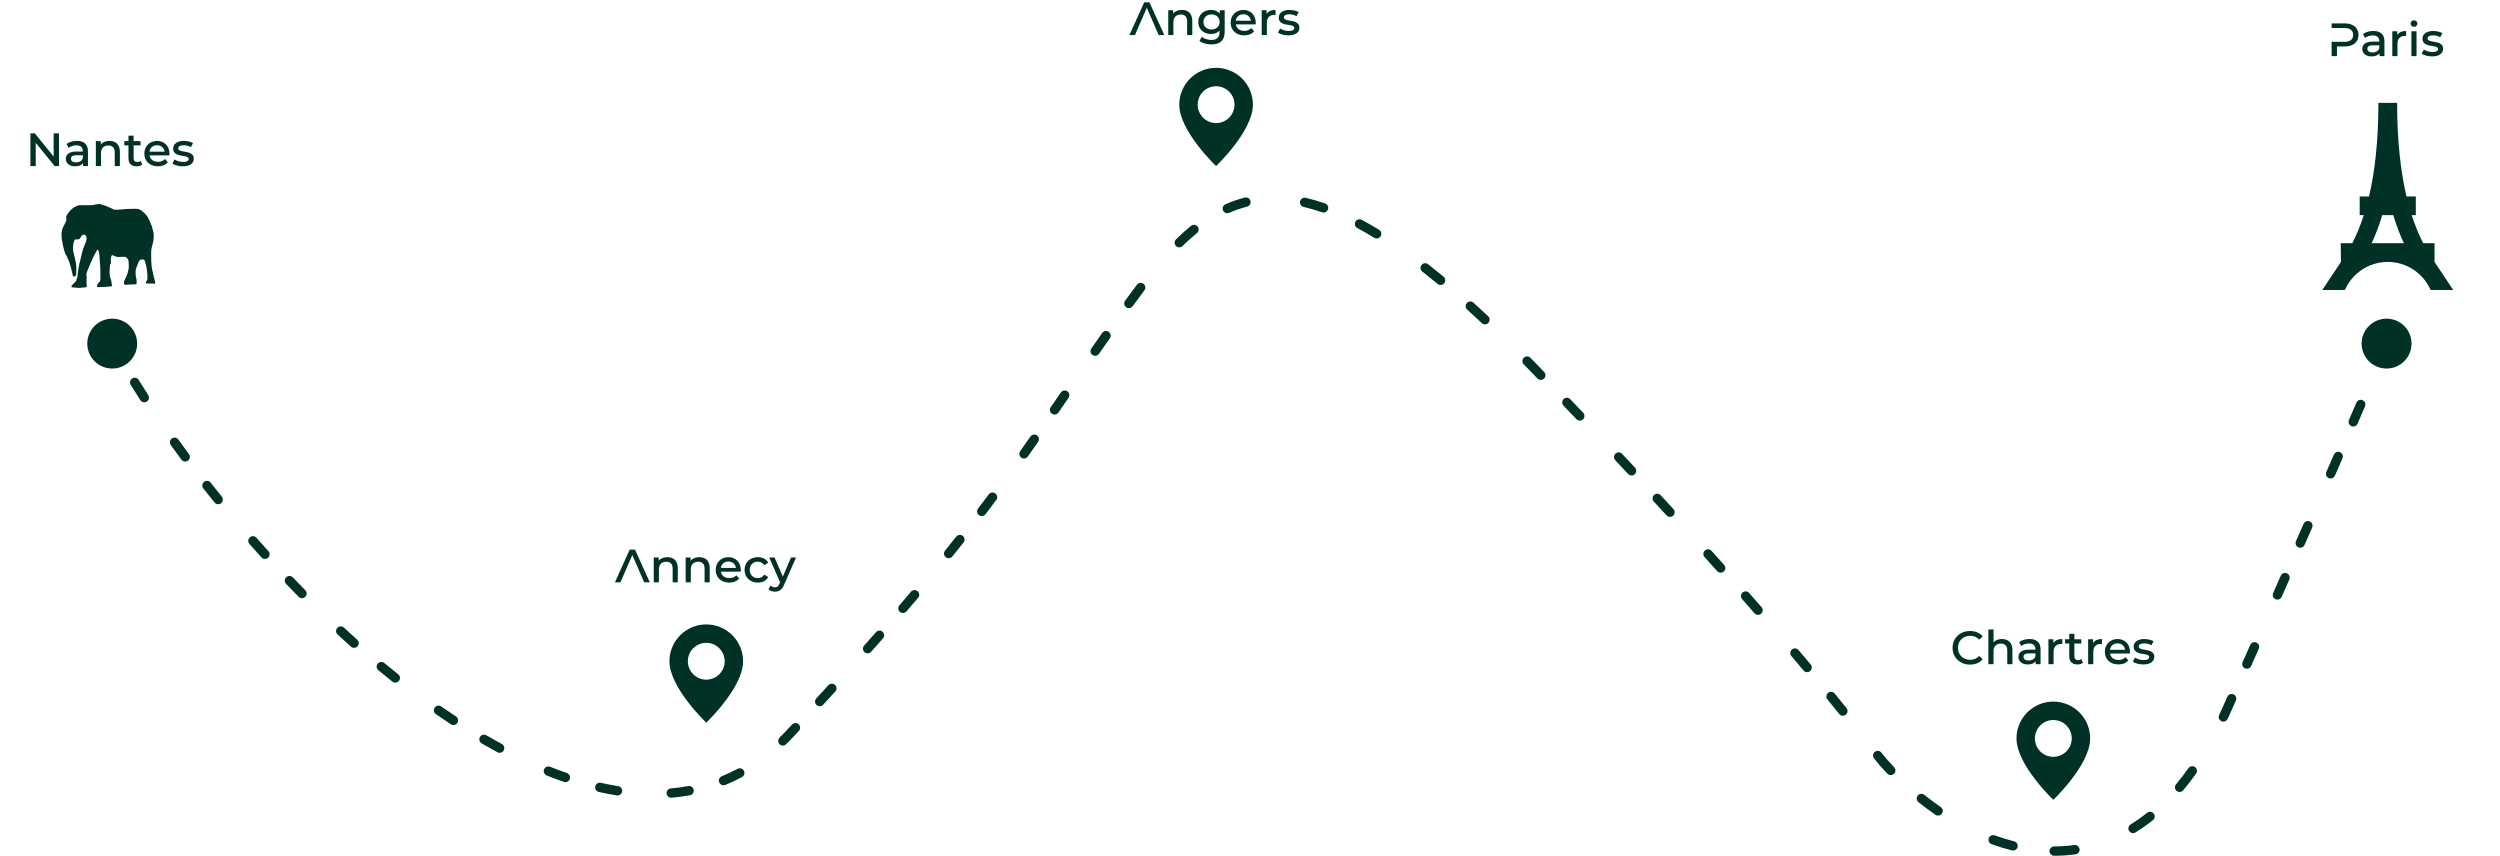 <svg width="1069" height="366" viewBox="0 0 1069 366" fill="none" xmlns="http://www.w3.org/2000/svg">
<g clip-path="url(#clip0_169_35)">
<path d="M878 342C878 342 893.75 327.074 893.75 315.75C893.75 311.573 892.091 307.567 889.137 304.613C886.183 301.659 882.177 300 878 300C873.823 300 869.817 301.659 866.863 304.613C863.909 307.567 862.25 311.573 862.25 315.75C862.25 327.074 878 342 878 342ZM878 323.625C875.911 323.625 873.908 322.795 872.432 321.318C870.955 319.842 870.125 317.839 870.125 315.75C870.125 313.661 870.955 311.658 872.432 310.182C873.908 308.705 875.911 307.875 878 307.875C880.089 307.875 882.092 308.705 883.568 310.182C885.045 311.658 885.875 313.661 885.875 315.75C885.875 317.839 885.045 319.842 883.568 321.318C882.092 322.795 880.089 323.625 878 323.625Z" fill="#003127"/>
</g>
<g clip-path="url(#clip1_169_35)">
<path d="M520 71C520 71 535.75 56.074 535.75 44.75C535.75 40.573 534.091 36.567 531.137 33.613C528.183 30.659 524.177 29 520 29C515.823 29 511.817 30.659 508.863 33.613C505.909 36.567 504.25 40.573 504.25 44.75C504.25 56.074 520 71 520 71ZM520 52.625C517.911 52.625 515.908 51.795 514.432 50.319C512.955 48.842 512.125 46.839 512.125 44.75C512.125 42.661 512.955 40.658 514.432 39.181C515.908 37.705 517.911 36.875 520 36.875C522.089 36.875 524.092 37.705 525.568 39.181C527.045 40.658 527.875 42.661 527.875 44.75C527.875 46.839 527.045 48.842 525.568 50.319C524.092 51.795 522.089 52.625 520 52.625Z" fill="#003127"/>
</g>
<path d="M37.316 146.925C37.316 152.816 42.091 157.592 47.982 157.592C53.873 157.592 58.649 152.816 58.649 146.925C58.649 141.034 53.873 136.259 47.982 136.259C42.091 136.259 37.316 141.034 37.316 146.925ZM470.5 147L472.136 148.15L470.5 147ZM656.001 157.5L657.44 156.111L656.001 157.5ZM805.468 326.171L806.958 324.836L806.958 324.836L805.468 326.171ZM952.585 302.474L954.414 303.283L952.585 302.474ZM1009.83 146.925C1009.83 152.816 1014.61 157.592 1020.5 157.592C1026.39 157.592 1031.17 152.816 1031.17 146.925C1031.17 141.034 1026.39 136.259 1020.5 136.259C1014.61 136.259 1009.83 141.034 1009.83 146.925ZM48.06 151.215C48.599 152.18 49.817 152.525 50.781 151.987C51.746 151.449 52.091 150.23 51.553 149.266L48.06 151.215ZM59.306 162.467C58.727 161.526 57.495 161.233 56.554 161.812C55.614 162.391 55.321 163.623 55.9 164.563L59.306 162.467ZM60.01 171.103C60.607 172.032 61.844 172.302 62.774 171.706C63.703 171.109 63.974 169.872 63.377 168.942L60.01 171.103ZM76.284 187.965C75.642 187.066 74.393 186.858 73.494 187.501C72.595 188.143 72.388 189.392 73.03 190.291L76.284 187.965ZM77.578 196.553C78.234 197.441 79.486 197.63 80.375 196.974C81.263 196.318 81.452 195.066 80.796 194.177L77.578 196.553ZM90.079 206.376C89.397 205.507 88.14 205.355 87.271 206.036C86.402 206.718 86.25 207.975 86.931 208.844L90.079 206.376ZM91.728 214.873C92.422 215.733 93.681 215.867 94.54 215.173C95.4 214.479 95.534 213.22 94.84 212.361L91.728 214.873ZM109.658 229.947C108.929 229.118 107.665 229.036 106.835 229.766C106.006 230.495 105.924 231.759 106.654 232.588L109.658 229.947ZM111.798 238.358C112.539 239.177 113.804 239.241 114.623 238.5C115.442 237.759 115.506 236.494 114.765 235.675L111.798 238.358ZM125.205 246.893C124.441 246.095 123.175 246.068 122.377 246.832C121.58 247.596 121.553 248.863 122.317 249.66L125.205 246.893ZM127.698 255.196C128.474 255.982 129.741 255.991 130.527 255.215C131.313 254.439 131.322 253.173 130.546 252.387L127.698 255.196ZM147.064 268.373C146.253 267.624 144.987 267.675 144.238 268.487C143.489 269.299 143.54 270.564 144.352 271.313L147.064 268.373ZM150.065 276.498C150.89 277.233 152.154 277.161 152.889 276.337C153.625 275.512 153.553 274.248 152.728 273.513L150.065 276.498ZM164.335 283.505C163.485 282.8 162.224 282.917 161.518 283.767C160.813 284.617 160.931 285.878 161.781 286.583L164.335 283.505ZM167.786 291.469C168.649 292.158 169.908 292.016 170.597 291.153C171.285 290.289 171.144 289.031 170.28 288.342L167.786 291.469ZM188.668 302.077C187.761 301.446 186.514 301.67 185.884 302.577C185.253 303.483 185.477 304.73 186.383 305.361L188.668 302.077ZM192.772 309.69C193.694 310.298 194.934 310.043 195.543 309.121C196.151 308.199 195.896 306.958 194.974 306.35L192.772 309.69ZM207.967 314.419C207.012 313.864 205.788 314.187 205.232 315.142C204.677 316.097 205 317.321 205.955 317.876L207.967 314.419ZM212.69 321.657C213.662 322.182 214.876 321.82 215.401 320.848C215.926 319.876 215.564 318.663 214.592 318.137L212.69 321.657ZM235.243 327.879C234.218 327.469 233.054 327.968 232.644 328.994C232.234 330.019 232.733 331.183 233.758 331.593L235.243 327.879ZM241.084 334.328C242.128 334.69 243.267 334.137 243.628 333.093C243.99 332.049 243.437 330.91 242.393 330.549L241.084 334.328ZM256.93 334.732C255.853 334.488 254.782 335.163 254.538 336.24C254.294 337.317 254.969 338.389 256.046 338.633L256.93 334.732ZM263.736 340.117C264.826 340.291 265.851 339.547 266.024 338.456C266.197 337.365 265.453 336.34 264.363 336.167L263.736 340.117ZM286.87 337.114C285.769 337.208 284.954 338.177 285.048 339.277C285.143 340.378 286.111 341.193 287.212 341.099L286.87 337.114ZM295.018 340.053C296.104 339.853 296.823 338.811 296.623 337.724C296.424 336.638 295.381 335.919 294.295 336.119L295.018 340.053ZM308.629 331.935C307.607 332.353 307.117 333.521 307.535 334.543C307.953 335.566 309.121 336.056 310.143 335.638L308.629 331.935ZM317.274 332.277C318.247 331.755 318.613 330.543 318.091 329.569C317.569 328.596 316.356 328.23 315.383 328.752L317.274 332.277ZM333.358 315.381C332.57 316.155 332.559 317.421 333.333 318.209C334.107 318.997 335.374 319.008 336.162 318.234L333.358 315.381ZM341.608 312.535C342.362 311.727 342.318 310.462 341.511 309.708C340.703 308.954 339.438 308.998 338.684 309.805L341.608 312.535ZM349.047 298.631C348.299 299.444 348.351 300.709 349.163 301.457C349.976 302.205 351.241 302.153 351.989 301.341L349.047 298.631ZM357.168 295.697C357.913 294.881 357.856 293.616 357.041 292.871C356.226 292.126 354.961 292.183 354.216 292.998L357.168 295.697ZM369.506 276.053C368.772 276.878 368.845 278.142 369.671 278.876C370.496 279.61 371.76 279.537 372.494 278.712L369.506 276.053ZM377.575 272.971C378.305 272.142 378.225 270.879 377.396 270.149C376.567 269.419 375.303 269.499 374.573 270.328L377.575 272.971ZM384.589 258.818C383.869 259.655 383.965 260.918 384.803 261.638C385.64 262.358 386.903 262.262 387.623 261.425L384.589 258.818ZM392.588 255.609C393.302 254.766 393.198 253.504 392.356 252.79C391.513 252.075 390.251 252.179 389.537 253.022L392.588 255.609ZM404.101 235.441C403.407 236.3 403.54 237.559 404.4 238.253C405.259 238.947 406.518 238.814 407.212 237.954L404.101 235.441ZM412.005 231.967C412.692 231.102 412.546 229.844 411.681 229.157C410.816 228.471 409.558 228.616 408.871 229.481L412.005 231.967ZM418.223 217.458C417.553 218.336 417.722 219.591 418.601 220.261C419.479 220.931 420.734 220.761 421.404 219.883L418.223 217.458ZM426.007 213.783C426.668 212.899 426.487 211.645 425.602 210.984C424.717 210.323 423.464 210.504 422.803 211.389L426.007 213.783ZM436.232 192.895C435.594 193.797 435.808 195.045 436.709 195.683C437.611 196.321 438.859 196.107 439.497 195.206L436.232 192.895ZM443.893 188.951C444.525 188.046 444.304 186.799 443.398 186.166C442.492 185.534 441.246 185.755 440.613 186.661L443.893 188.951ZM449.295 174.121C448.669 175.031 448.899 176.277 449.809 176.903C450.718 177.529 451.964 177.299 452.59 176.389L449.295 174.121ZM456.916 170.099C457.542 169.189 457.311 167.944 456.401 167.318C455.491 166.692 454.246 166.923 453.62 167.833L456.916 170.099ZM466.658 148.995C466.025 149.9 466.246 151.147 467.151 151.78C468.056 152.413 469.303 152.193 469.936 151.288L466.658 148.995ZM474.572 144.682C475.206 143.778 474.988 142.531 474.084 141.896C473.179 141.262 471.932 141.48 471.298 142.384L474.572 144.682ZM481.092 128.581C480.443 129.475 480.642 130.726 481.536 131.375C482.43 132.023 483.681 131.824 484.329 130.93L481.092 128.581ZM489.337 124.169C490.005 123.289 489.833 122.035 488.953 121.367C488.073 120.699 486.819 120.871 486.151 121.751L489.337 124.169ZM502.856 102.337C502.066 103.109 502.052 104.375 502.824 105.165C503.596 105.955 504.863 105.969 505.653 105.197L502.856 102.337ZM511.806 99.677C512.663 98.979 512.791 97.719 512.093 96.863C511.395 96.007 510.136 95.878 509.279 96.576L511.806 99.677ZM523.997 87.349C522.987 87.796 522.531 88.978 522.978 89.988C523.426 90.997 524.607 91.453 525.617 91.006L523.997 87.349ZM533.261 88.36C534.332 88.09 534.982 87.003 534.712 85.932C534.442 84.861 533.355 84.211 532.284 84.481L533.261 88.36ZM558.329 84.584C557.252 84.336 556.179 85.008 555.931 86.084C555.683 87.161 556.354 88.234 557.43 88.482L558.329 84.584ZM565.3 90.774C566.343 91.138 567.483 90.588 567.847 89.545C568.212 88.502 567.662 87.362 566.619 86.997L565.3 90.774ZM582.286 93.997C581.312 93.475 580.1 93.84 579.577 94.813C579.055 95.786 579.42 96.999 580.393 97.521L582.286 93.997ZM587.613 101.673C588.555 102.25 589.787 101.953 590.363 101.011C590.939 100.069 590.643 98.838 589.7 98.261L587.613 101.673ZM610.657 112.979C609.788 112.297 608.531 112.449 607.849 113.318C607.167 114.187 607.319 115.444 608.188 116.126L610.657 112.979ZM614.717 121.397C615.567 122.102 616.828 121.985 617.533 121.135C618.238 120.284 618.121 119.023 617.271 118.318L614.717 121.397ZM630.054 129.426C629.236 128.684 627.971 128.746 627.229 129.565C626.488 130.383 626.55 131.648 627.368 132.39L630.054 129.426ZM633.596 138.139C634.401 138.896 635.667 138.856 636.423 138.051C637.179 137.247 637.14 135.981 636.335 135.224L633.596 138.139ZM654.416 152.997C653.644 152.207 652.378 152.193 651.588 152.965C650.798 153.737 650.783 155.003 651.555 155.793L654.416 152.997ZM657.401 161.832C658.167 162.628 659.434 162.651 660.229 161.884C661.024 161.118 661.048 159.852 660.281 159.057L657.401 161.832ZM671.447 170.688C670.683 169.889 669.417 169.861 668.619 170.624C667.821 171.388 667.792 172.654 668.556 173.452L671.447 170.688ZM674.079 179.24C674.84 180.04 676.106 180.071 676.906 179.309C677.706 178.548 677.737 177.282 676.975 176.482L674.079 179.24ZM693.614 194.071C692.858 193.266 691.592 193.226 690.787 193.983C689.982 194.739 689.943 196.005 690.699 196.81L693.614 194.071ZM696.204 202.683C696.958 203.49 698.223 203.533 699.03 202.779C699.837 202.024 699.88 200.759 699.126 199.952L696.204 202.683ZM710.102 211.754C709.352 210.943 708.086 210.894 707.275 211.644C706.465 212.394 706.415 213.659 707.165 214.47L710.102 211.754ZM712.62 220.383C713.368 221.196 714.633 221.249 715.446 220.501C716.259 219.753 716.312 218.488 715.564 217.675L712.62 220.383ZM731.852 235.547C731.112 234.727 729.847 234.662 729.027 235.402C728.207 236.142 728.142 237.407 728.882 238.227L731.852 235.547ZM734.26 244.207C734.997 245.029 736.262 245.099 737.084 244.361C737.907 243.624 737.976 242.36 737.239 241.537L734.26 244.207ZM747.927 253.557C747.197 252.728 745.933 252.649 745.104 253.38C744.276 254.111 744.197 255.375 744.928 256.203L747.927 253.557ZM750.227 262.237C750.954 263.068 752.218 263.153 753.049 262.426C753.881 261.698 753.965 260.435 753.238 259.603L750.227 262.237ZM769.047 277.951C768.333 277.109 767.071 277.005 766.228 277.719C765.386 278.433 765.282 279.696 765.996 280.538L769.047 277.951ZM771.187 286.696C771.896 287.543 773.157 287.655 774.004 286.945C774.851 286.236 774.962 284.975 774.253 284.128L771.187 286.696ZM784.522 296.557C783.825 295.701 782.565 295.572 781.708 296.269C780.852 296.967 780.723 298.226 781.42 299.083L784.522 296.557ZM786.444 305.304C787.135 306.166 788.394 306.305 789.256 305.614C790.118 304.923 790.257 303.665 789.566 302.803L786.444 305.304ZM804.486 321.828C803.802 320.961 802.545 320.812 801.677 321.496C800.81 322.18 800.661 323.437 801.345 324.305L804.486 321.828ZM807.041 330.814C807.805 331.612 809.071 331.64 809.869 330.877C810.667 330.113 810.695 328.847 809.932 328.049L807.041 330.814ZM822.835 339.877C821.972 339.187 820.714 339.327 820.024 340.19C819.334 341.052 819.474 342.311 820.336 343.001L822.835 339.877ZM827.584 348.391C828.493 349.018 829.739 348.789 830.366 347.88C830.992 346.97 830.763 345.725 829.854 345.098L827.584 348.391ZM852.968 357.208C851.93 356.831 850.782 357.366 850.405 358.404C850.027 359.442 850.562 360.589 851.6 360.967L852.968 357.208ZM860.296 363.636C861.368 363.903 862.453 363.251 862.721 362.179C862.988 361.108 862.336 360.022 861.265 359.755L860.296 363.636ZM878.372 361.924C877.268 361.924 876.373 362.82 876.373 363.925C876.374 365.029 877.27 365.924 878.374 365.924L878.372 361.924ZM887.509 365.295C888.603 365.142 889.366 364.132 889.214 363.038C889.062 361.944 888.051 361.181 886.957 361.333L887.509 365.295ZM911.043 352.54C910.103 353.121 909.813 354.354 910.394 355.293C910.975 356.233 912.208 356.523 913.147 355.942L911.043 352.54ZM920.599 350.676C921.461 349.986 921.602 348.727 920.912 347.865C920.223 347.002 918.964 346.861 918.101 347.551L920.599 350.676ZM930.476 335.351C929.766 336.198 929.876 337.459 930.722 338.169C931.569 338.879 932.83 338.769 933.54 337.922L930.476 335.351ZM939.05 330.787C939.691 329.887 939.481 328.638 938.581 327.997C937.682 327.357 936.433 327.566 935.792 328.466L939.05 330.787ZM948.903 305.725C948.433 306.724 948.861 307.916 949.861 308.386C950.86 308.857 952.052 308.428 952.522 307.429L948.903 305.725ZM956.064 299.551C956.511 298.54 956.054 297.359 955.044 296.913C954.034 296.466 952.853 296.923 952.406 297.933L956.064 299.551ZM958.938 283.156C958.492 284.166 958.949 285.347 959.959 285.793C960.969 286.24 962.15 285.783 962.597 284.772L958.938 283.156ZM965.862 277.381C966.308 276.371 965.851 275.19 964.841 274.744C963.83 274.297 962.649 274.755 962.203 275.765L965.862 277.381ZM971.995 253.58C971.549 254.59 972.007 255.771 973.018 256.217C974.029 256.662 975.209 256.204 975.655 255.194L971.995 253.58ZM978.915 247.798C979.36 246.787 978.902 245.607 977.891 245.161C976.88 244.716 975.7 245.174 975.255 246.185L978.915 247.798ZM981.754 231.422C981.309 232.433 981.769 233.613 982.78 234.057C983.791 234.502 984.971 234.043 985.416 233.032L981.754 231.422ZM988.679 225.609C989.123 224.597 988.663 223.417 987.652 222.973C986.64 222.529 985.461 222.989 985.016 224L988.679 225.609ZM994.745 201.8C994.302 202.812 994.764 203.991 995.776 204.433C996.789 204.875 997.968 204.413 998.41 203.401L994.745 201.8ZM1001.64 195.989C1002.09 194.977 1001.62 193.798 1000.61 193.357C999.597 192.916 998.418 193.379 997.977 194.391L1001.64 195.989ZM1004.41 179.585C1003.97 180.598 1004.44 181.776 1005.45 182.214C1006.46 182.653 1007.64 182.187 1008.08 181.173L1004.41 179.585ZM1011.28 173.745C1011.72 172.731 1011.25 171.554 1010.24 171.118C1009.22 170.681 1008.05 171.149 1007.61 172.164L1011.28 173.745ZM1017.1 149.869C1016.67 150.888 1017.15 152.06 1018.17 152.487C1019.19 152.915 1020.36 152.436 1020.79 151.417L1017.1 149.869ZM46.224 147.879C46.824 148.985 47.436 150.097 48.06 151.215L51.553 149.266C50.937 148.161 50.333 147.063 49.74 145.972L46.224 147.879ZM55.9 164.563C57.232 166.728 58.603 168.909 60.01 171.103L63.377 168.942C61.982 166.769 60.625 164.61 59.306 162.467L55.9 164.563ZM73.03 190.291C74.518 192.373 76.035 194.461 77.578 196.553L80.796 194.177C79.265 192.102 77.76 190.031 76.284 187.965L73.03 190.291ZM86.931 208.844C88.508 210.855 90.107 212.865 91.728 214.873L94.84 212.361C93.231 210.367 91.644 208.372 90.079 206.376L86.931 208.844ZM106.654 232.588C108.351 234.519 110.067 236.443 111.798 238.358L114.765 235.675C113.046 233.774 111.343 231.864 109.658 229.947L106.654 232.588ZM122.317 249.66C124.097 251.518 125.891 253.364 127.698 255.196L130.546 252.387C128.752 250.569 126.972 248.737 125.205 246.893L122.317 249.66ZM144.352 271.313C146.246 273.061 148.151 274.789 150.065 276.498L152.728 273.513C150.831 271.82 148.942 270.106 147.064 268.373L144.352 271.313ZM161.781 286.583C163.774 288.238 165.777 289.867 167.786 291.469L170.28 288.342C168.291 286.756 166.309 285.143 164.335 283.505L161.781 286.583ZM186.383 305.361C188.509 306.839 190.639 308.283 192.772 309.69L194.974 306.35C192.869 304.962 190.767 303.537 188.668 302.077L186.383 305.361ZM205.955 317.876C208.199 319.182 210.445 320.443 212.69 321.657L214.592 318.137C212.385 316.945 210.176 315.705 207.967 314.419L205.955 317.876ZM233.758 331.593C236.206 332.572 238.648 333.485 241.084 334.328L242.393 330.549C240.019 329.726 237.635 328.836 235.243 327.879L233.758 331.593ZM256.046 338.633C258.622 339.216 261.185 339.713 263.736 340.117L264.363 336.167C261.902 335.776 259.424 335.297 256.93 334.732L256.046 338.633ZM287.212 341.099C289.84 340.873 292.443 340.526 295.018 340.053L294.295 336.119C291.849 336.569 289.374 336.899 286.87 337.114L287.212 341.099ZM310.143 335.638C312.556 334.651 314.934 333.532 317.274 332.277L315.383 328.752C313.166 329.942 310.914 331.001 308.629 331.935L310.143 335.638ZM336.162 318.234C337.104 317.308 338.037 316.353 338.96 315.367L336.04 312.633C335.155 313.579 334.261 314.494 333.358 315.381L336.162 318.234ZM338.96 315.367C339.85 314.416 340.733 313.472 341.608 312.535L338.684 309.805C337.811 310.741 336.929 311.683 336.04 312.633L338.96 315.367ZM351.989 301.341C353.749 299.43 355.475 297.549 357.168 295.697L354.216 292.998C352.526 294.846 350.804 296.724 349.047 298.631L351.989 301.341ZM372.494 278.712C374.227 276.765 375.92 274.852 377.575 272.971L374.573 270.328C372.922 272.203 371.234 274.111 369.506 276.053L372.494 278.712ZM387.623 261.425C389.32 259.45 390.974 257.512 392.588 255.609L389.537 253.022C387.929 254.918 386.281 256.849 384.589 258.818L387.623 261.425ZM407.212 237.954C408.854 235.922 410.45 233.928 412.005 231.967L408.871 229.481C407.324 231.433 405.735 233.418 404.101 235.441L407.212 237.954ZM421.404 219.883C422.977 217.82 424.509 215.789 426.007 213.783L422.803 211.389C421.312 213.384 419.788 215.405 418.223 217.458L421.404 219.883ZM439.497 195.206C440.977 193.114 442.439 191.032 443.893 188.951L440.613 186.661C439.164 188.736 437.706 190.812 436.232 192.895L439.497 195.206ZM452.59 176.389C454.022 174.309 455.461 172.215 456.916 170.099L453.62 167.833C452.165 169.949 450.726 172.042 449.295 174.121L452.59 176.389ZM469.936 151.288C470.661 150.251 471.394 149.205 472.136 148.15L468.864 145.85C468.12 146.907 467.385 147.955 466.658 148.995L469.936 151.288ZM472.136 148.15C472.953 146.989 473.764 145.832 474.572 144.682L471.298 142.384C470.49 143.535 469.679 144.69 468.864 145.85L472.136 148.15ZM484.329 130.93C486.003 128.623 487.67 126.366 489.337 124.169L486.151 121.751C484.463 123.976 482.778 126.257 481.092 128.581L484.329 130.93ZM505.653 105.197C507.674 103.221 509.722 101.376 511.806 99.677L509.279 96.576C507.09 98.36 504.953 100.287 502.856 102.337L505.653 105.197ZM525.617 91.006C528.09 89.91 530.633 89.022 533.261 88.36L532.284 84.481C529.425 85.201 526.667 86.165 523.997 87.349L525.617 91.006ZM557.43 88.482C559.966 89.067 562.587 89.826 565.3 90.774L566.619 86.997C563.777 86.005 561.016 85.204 558.329 84.584L557.43 88.482ZM580.393 97.521C582.739 98.781 585.144 100.163 587.613 101.673L589.7 98.261C587.172 96.715 584.701 95.295 582.286 93.997L580.393 97.521ZM608.188 116.126C610.324 117.802 612.5 119.558 614.717 121.397L617.271 118.318C615.027 116.457 612.823 114.678 610.657 112.979L608.188 116.126ZM627.368 132.39C629.412 134.242 631.487 136.158 633.596 138.139L636.335 135.224C634.21 133.227 632.116 131.295 630.054 129.426L627.368 132.39ZM651.555 155.793C652.551 156.812 653.553 157.844 654.562 158.889L657.44 156.111C656.425 155.06 655.417 154.022 654.416 152.997L651.555 155.793ZM654.562 158.889C655.514 159.875 656.461 160.856 657.401 161.832L660.281 159.057C659.34 158.08 658.393 157.098 657.44 156.111L654.562 158.889ZM668.556 173.452C670.422 175.404 672.263 177.333 674.079 179.24L676.975 176.482C675.158 174.573 673.315 172.641 671.447 170.688L668.556 173.452ZM690.699 196.81C692.564 198.795 694.398 200.752 696.204 202.683L699.126 199.952C697.318 198.018 695.481 196.058 693.614 194.071L690.699 196.81ZM707.165 214.47C709.018 216.473 710.836 218.444 712.62 220.383L715.564 217.675C713.777 215.733 711.957 213.759 710.102 211.754L707.165 214.47ZM728.882 238.227C730.718 240.261 732.51 242.254 734.26 244.207L737.239 241.537C735.486 239.581 733.691 237.584 731.852 235.547L728.882 238.227ZM744.928 256.203C746.748 258.266 748.514 260.277 750.227 262.237L753.238 259.603C751.521 257.639 749.751 255.624 747.927 253.557L744.928 256.203ZM765.996 280.538C767.807 282.673 769.536 284.725 771.187 286.696L774.253 284.128C772.597 282.15 770.863 280.092 769.047 277.951L765.996 280.538ZM781.42 299.083C783.223 301.297 784.894 303.368 786.444 305.304L789.566 302.803C788.01 300.86 786.331 298.78 784.522 296.557L781.42 299.083ZM801.345 324.305C802.414 325.66 803.282 326.727 803.979 327.506L806.958 324.836C806.351 324.159 805.551 323.178 804.486 321.828L801.345 324.305ZM803.979 327.506C804.979 328.622 806 329.725 807.041 330.814L809.932 328.049C808.921 326.992 807.93 325.921 806.958 324.836L803.979 327.506ZM820.336 343.001C822.692 344.886 825.111 346.687 827.584 348.391L829.854 345.098C827.461 343.449 825.119 341.705 822.835 339.877L820.336 343.001ZM851.6 360.967C854.467 362.01 857.369 362.905 860.296 363.636L861.265 359.755C858.479 359.06 855.711 358.206 852.968 357.208L851.6 360.967ZM878.374 365.924C881.418 365.923 884.466 365.718 887.509 365.295L886.957 361.333C884.102 361.73 881.238 361.923 878.372 361.924L878.374 365.924ZM913.147 355.942C915.665 354.384 918.151 352.632 920.599 350.676L918.101 347.551C915.775 349.41 913.42 351.069 911.043 352.54L913.147 355.942ZM933.54 337.922C935.411 335.692 937.249 333.315 939.05 330.787L935.792 328.466C934.05 330.912 932.276 333.206 930.476 335.351L933.54 337.922ZM952.522 307.429C953.16 306.074 953.791 304.692 954.414 303.283L950.755 301.665C950.145 303.046 949.527 304.399 948.903 305.725L952.522 307.429ZM954.414 303.283C954.968 302.029 955.518 300.785 956.064 299.551L952.406 297.933C951.86 299.167 951.31 300.411 950.755 301.665L954.414 303.283ZM962.597 284.772C963.705 282.265 964.793 279.801 965.862 277.381L962.203 275.765C961.134 278.185 960.046 280.648 958.938 283.156L962.597 284.772ZM975.655 255.194C976.766 252.675 977.852 250.21 978.915 247.798L975.255 246.185C974.192 248.597 973.106 251.061 971.995 253.58L975.655 255.194ZM985.416 233.032C986.532 230.493 987.619 228.02 988.679 225.609L985.016 224C983.957 226.41 982.87 228.883 981.754 231.422L985.416 233.032ZM998.41 203.401C999.526 200.847 1000.6 198.379 1001.64 195.989L997.977 194.391C996.937 196.78 995.86 199.247 994.745 201.8L998.41 203.401ZM1008.08 181.173C1009.19 178.595 1010.26 176.123 1011.28 173.745L1007.61 172.164C1006.59 174.539 1005.52 177.009 1004.41 179.585L1008.08 181.173ZM1020.79 151.417C1021.32 150.151 1021.84 148.911 1022.35 147.695L1018.66 146.155C1018.15 147.368 1017.63 148.605 1017.1 149.869L1020.79 151.417Z" fill="#003127"/>
<path d="M1005.84 104C1007.6 100.6 1009.24 96.64 1010.76 92H1009V84H1013C1015.44 73.6 1017 60.52 1017 44H1025C1025 60.52 1026.6 73.6 1029 84H1033V92H1031.24C1032.76 96.64 1034.4 100.6 1036.16 104H1041V112L1049 124H1039.32C1036.24 116.96 1029.2 112 1021 112C1012.8 112 1005.76 116.96 1002.68 124H993L1001 112L1000.88 104H1005.84ZM1023.36 92H1018.64C1017.43 96.106 1015.92 100.117 1014.12 104H1027.88C1026.28 100.52 1024.72 96.52 1023.36 92Z" fill="#003127"/>
<g clip-path="url(#clip2_169_35)">
<path d="M302 309C302 309 317.75 294.074 317.75 282.75C317.75 278.573 316.091 274.567 313.137 271.613C310.183 268.659 306.177 267 302 267C297.823 267 293.817 268.659 290.863 271.613C287.909 274.567 286.25 278.573 286.25 282.75C286.25 294.074 302 309 302 309ZM302 290.625C299.911 290.625 297.908 289.795 296.432 288.318C294.955 286.842 294.125 284.839 294.125 282.75C294.125 280.661 294.955 278.658 296.432 277.182C297.908 275.705 299.911 274.875 302 274.875C304.089 274.875 306.092 275.705 307.568 277.182C309.045 278.658 309.875 280.661 309.875 282.75C309.875 284.839 309.045 286.842 307.568 288.318C306.092 289.795 304.089 290.625 302 290.625Z" fill="#003127"/>
</g>
<path d="M485.3 15H482.94L489.26 1H491.52L497.86 15H495.46L490.38 3.32L485.3 15ZM505.365 4.24C506.005 4.24 506.598 4.333 507.145 4.52C507.691 4.707 508.165 4.993 508.565 5.38C508.965 5.767 509.271 6.253 509.485 6.84C509.711 7.413 509.825 8.1 509.825 8.9V15H507.625V9.16C507.625 8.16 507.385 7.42 506.905 6.94C506.438 6.447 505.771 6.2 504.905 6.2C503.945 6.2 503.178 6.48 502.605 7.04C502.031 7.6 501.745 8.44 501.745 9.56V15H499.545V4.36H501.645V5.78C502.045 5.273 502.565 4.893 503.205 4.64C503.845 4.373 504.565 4.24 505.365 4.24ZM518.054 12.62C518.561 12.62 519.021 12.54 519.434 12.38C519.861 12.22 520.228 12 520.534 11.72C520.841 11.44 521.081 11.1 521.254 10.7C521.428 10.3 521.514 9.86 521.514 9.38C521.514 8.9 521.428 8.467 521.254 8.08C521.081 7.68 520.841 7.34 520.534 7.06C520.228 6.767 519.861 6.547 519.434 6.4C519.021 6.24 518.561 6.16 518.054 6.16C517.548 6.16 517.081 6.24 516.654 6.4C516.241 6.547 515.881 6.767 515.574 7.06C515.268 7.34 515.028 7.68 514.854 8.08C514.681 8.467 514.594 8.9 514.594 9.38C514.594 9.86 514.681 10.3 514.854 10.7C515.028 11.1 515.268 11.44 515.574 11.72C515.881 12 516.241 12.22 516.654 12.38C517.081 12.54 517.548 12.62 518.054 12.62ZM517.814 14.54C517.041 14.54 516.321 14.42 515.654 14.18C514.988 13.927 514.408 13.573 513.914 13.12C513.434 12.667 513.054 12.127 512.774 11.5C512.508 10.86 512.374 10.153 512.374 9.38C512.374 8.607 512.508 7.907 512.774 7.28C513.054 6.64 513.434 6.1 513.914 5.66C514.408 5.207 514.988 4.86 515.654 4.62C516.321 4.367 517.041 4.24 517.814 4.24C518.561 4.24 519.254 4.367 519.894 4.62C520.548 4.873 521.108 5.26 521.574 5.78V4.36H523.674V13.46C523.674 15.38 523.194 16.78 522.234 17.66C521.288 18.553 519.888 19 518.034 19C517.541 19 517.048 18.967 516.554 18.9C516.074 18.833 515.608 18.733 515.154 18.6C514.714 18.48 514.301 18.32 513.914 18.12C513.528 17.933 513.181 17.713 512.874 17.46L513.934 15.76C514.414 16.16 515.014 16.48 515.734 16.72C516.454 16.96 517.194 17.08 517.954 17.08C519.168 17.08 520.054 16.8 520.614 16.24C521.188 15.68 521.474 14.833 521.474 13.7V13.1C521.008 13.593 520.461 13.96 519.834 14.2C519.208 14.427 518.534 14.54 517.814 14.54ZM534.862 8.86C534.755 8.033 534.409 7.367 533.822 6.86C533.249 6.353 532.522 6.1 531.642 6.1C530.775 6.1 530.049 6.353 529.462 6.86C528.889 7.353 528.542 8.02 528.422 8.86H534.862ZM532.022 15.12C531.142 15.12 530.342 14.987 529.622 14.72C528.915 14.453 528.309 14.08 527.802 13.6C527.295 13.12 526.902 12.547 526.622 11.88C526.355 11.213 526.222 10.48 526.222 9.68C526.222 8.893 526.355 8.167 526.622 7.5C526.902 6.833 527.282 6.26 527.762 5.78C528.242 5.3 528.815 4.927 529.482 4.66C530.149 4.38 530.869 4.24 531.642 4.24C532.429 4.24 533.142 4.373 533.782 4.64C534.435 4.907 534.995 5.28 535.462 5.76C535.942 6.24 536.309 6.82 536.562 7.5C536.829 8.18 536.962 8.933 536.962 9.76C536.962 9.853 536.955 9.967 536.942 10.1C536.942 10.22 536.935 10.333 536.922 10.44H528.442C528.589 11.28 528.982 11.953 529.622 12.46C530.262 12.953 531.082 13.2 532.082 13.2C533.309 13.2 534.302 12.793 535.062 11.98L536.262 13.4C535.782 13.96 535.182 14.387 534.462 14.68C533.742 14.973 532.929 15.12 532.022 15.12ZM541.706 15H539.506V4.36H541.606V5.98C541.952 5.407 542.446 4.973 543.086 4.68C543.739 4.387 544.519 4.24 545.426 4.24V6.38C545.332 6.367 545.246 6.36 545.166 6.36C545.086 6.347 545.006 6.34 544.926 6.34C543.926 6.34 543.139 6.633 542.566 7.22C541.992 7.793 541.706 8.647 541.706 9.78V15ZM550.927 15.12C550.034 15.12 549.181 15.007 548.367 14.78C547.567 14.553 546.934 14.267 546.467 13.92L547.387 12.18C547.854 12.487 548.414 12.74 549.067 12.94C549.734 13.14 550.407 13.24 551.087 13.24C551.927 13.24 552.527 13.127 552.887 12.9C553.261 12.673 553.447 12.36 553.447 11.96C553.447 11.6 553.281 11.34 552.947 11.18C552.627 11.007 552.221 10.873 551.727 10.78C551.234 10.687 550.701 10.6 550.127 10.52C549.554 10.44 549.021 10.293 548.527 10.08C548.034 9.867 547.621 9.567 547.287 9.18C546.967 8.78 546.807 8.227 546.807 7.52C546.807 7.013 546.914 6.56 547.127 6.16C547.341 5.76 547.647 5.42 548.047 5.14C548.447 4.847 548.927 4.627 549.487 4.48C550.047 4.32 550.674 4.24 551.367 4.24C551.714 4.24 552.067 4.267 552.427 4.32C552.801 4.36 553.161 4.42 553.507 4.5C553.854 4.58 554.181 4.68 554.487 4.8C554.794 4.907 555.067 5.033 555.307 5.18L554.387 6.92C553.881 6.613 553.374 6.407 552.867 6.3C552.361 6.18 551.854 6.12 551.347 6.12C550.547 6.12 549.954 6.24 549.567 6.48C549.181 6.72 548.987 7.033 548.987 7.42C548.987 7.807 549.147 8.087 549.467 8.26C549.801 8.433 550.214 8.573 550.707 8.68C551.201 8.787 551.734 8.887 552.307 8.98C552.881 9.06 553.414 9.2 553.907 9.4C554.401 9.6 554.807 9.893 555.127 10.28C555.461 10.667 555.627 11.207 555.627 11.9C555.627 12.393 555.514 12.84 555.287 13.24C555.074 13.64 554.761 13.98 554.347 14.26C553.934 14.54 553.441 14.753 552.867 14.9C552.294 15.047 551.647 15.12 550.927 15.12Z" fill="#003127"/>
<path d="M842.36 284.18C841.293 284.18 840.307 284 839.4 283.64C838.493 283.28 837.707 282.787 837.04 282.16C836.373 281.52 835.853 280.76 835.48 279.88C835.107 279 834.92 278.04 834.92 277C834.92 275.96 835.107 275 835.48 274.12C835.853 273.24 836.373 272.487 837.04 271.86C837.707 271.22 838.493 270.72 839.4 270.36C840.32 270 841.313 269.82 842.38 269.82C843.5 269.82 844.52 270.013 845.44 270.4C846.373 270.773 847.16 271.333 847.8 272.08L846.32 273.52C845.293 272.413 844.013 271.86 842.48 271.86C841.72 271.86 841.02 271.987 840.38 272.24C839.74 272.493 839.18 272.853 838.7 273.32C838.233 273.773 837.867 274.313 837.6 274.94C837.347 275.567 837.22 276.253 837.22 277C837.22 277.747 837.347 278.433 837.6 279.06C837.867 279.687 838.233 280.233 838.7 280.7C839.18 281.153 839.74 281.507 840.38 281.76C841.02 282.013 841.72 282.14 842.48 282.14C844.013 282.14 845.293 281.58 846.32 280.46L847.8 281.9C847.16 282.66 846.373 283.233 845.44 283.62C844.52 283.993 843.493 284.18 842.36 284.18ZM856.052 273.24C856.692 273.24 857.286 273.333 857.832 273.52C858.379 273.707 858.852 273.993 859.252 274.38C859.652 274.767 859.959 275.253 860.172 275.84C860.399 276.413 860.512 277.1 860.512 277.9V284H858.312V278.16C858.312 277.16 858.072 276.42 857.592 275.94C857.126 275.447 856.459 275.2 855.592 275.2C854.632 275.2 853.866 275.48 853.292 276.04C852.719 276.6 852.432 277.44 852.432 278.56V284H850.232V269.16H852.432V274.66C852.832 274.193 853.346 273.84 853.972 273.6C854.599 273.36 855.292 273.24 856.052 273.24ZM870.345 279.38H867.545C867.091 279.38 866.718 279.42 866.425 279.5C866.131 279.58 865.898 279.687 865.725 279.82C865.551 279.953 865.431 280.113 865.365 280.3C865.298 280.487 865.265 280.68 865.265 280.88C865.265 281.36 865.458 281.74 865.845 282.02C866.231 282.3 866.765 282.44 867.445 282.44C868.111 282.44 868.705 282.293 869.225 282C869.745 281.707 870.118 281.273 870.345 280.7V279.38ZM867.065 284.12C866.465 284.12 865.918 284.047 865.425 283.9C864.931 283.74 864.511 283.52 864.165 283.24C863.818 282.96 863.551 282.627 863.365 282.24C863.178 281.853 863.085 281.427 863.085 280.96C863.085 280.52 863.158 280.113 863.305 279.74C863.465 279.353 863.711 279.02 864.045 278.74C864.391 278.447 864.845 278.22 865.405 278.06C865.965 277.887 866.645 277.8 867.445 277.8H870.345V277.56C870.345 276.8 870.111 276.207 869.645 275.78C869.191 275.353 868.505 275.14 867.585 275.14C866.971 275.14 866.371 275.24 865.785 275.44C865.198 275.627 864.698 275.887 864.285 276.22L863.385 274.58C863.945 274.14 864.611 273.807 865.385 273.58C866.158 273.353 866.978 273.24 867.845 273.24C869.338 273.24 870.491 273.607 871.305 274.34C872.131 275.06 872.545 276.173 872.545 277.68V284H870.445V282.76C870.138 283.187 869.698 283.52 869.125 283.76C868.551 284 867.865 284.12 867.065 284.12ZM878.116 284H875.916V273.36H878.016V274.98C878.362 274.407 878.856 273.973 879.496 273.68C880.149 273.387 880.929 273.24 881.836 273.24V275.38C881.742 275.367 881.656 275.36 881.576 275.36C881.496 275.347 881.416 275.34 881.336 275.34C880.336 275.34 879.549 275.633 878.976 276.22C878.402 276.793 878.116 277.647 878.116 278.78V284ZM889.97 275.16H887.01V280.6C887.01 281.147 887.143 281.567 887.41 281.86C887.69 282.14 888.083 282.28 888.59 282.28C889.163 282.28 889.643 282.127 890.03 281.82L890.69 283.4C890.383 283.64 890.023 283.82 889.61 283.94C889.196 284.06 888.77 284.12 888.33 284.12C887.196 284.12 886.323 283.827 885.71 283.24C885.11 282.653 884.81 281.793 884.81 280.66V275.16H883.03V273.36H884.81V271.02H887.01V273.36H889.97V275.16ZM895.088 284H892.888V273.36H894.988V274.98C895.335 274.407 895.828 273.973 896.468 273.68C897.122 273.387 897.902 273.24 898.808 273.24V275.38C898.715 275.367 898.628 275.36 898.548 275.36C898.468 275.347 898.388 275.34 898.308 275.34C897.308 275.34 896.522 275.633 895.948 276.22C895.375 276.793 895.088 277.647 895.088 278.78V284ZM908.674 277.86C908.568 277.033 908.221 276.367 907.634 275.86C907.061 275.353 906.334 275.1 905.454 275.1C904.588 275.1 903.861 275.353 903.274 275.86C902.701 276.353 902.354 277.02 902.234 277.86H908.674ZM905.834 284.12C904.954 284.12 904.154 283.987 903.434 283.72C902.728 283.453 902.121 283.08 901.614 282.6C901.108 282.12 900.714 281.547 900.434 280.88C900.168 280.213 900.034 279.48 900.034 278.68C900.034 277.893 900.168 277.167 900.434 276.5C900.714 275.833 901.094 275.26 901.574 274.78C902.054 274.3 902.628 273.927 903.294 273.66C903.961 273.38 904.681 273.24 905.454 273.24C906.241 273.24 906.954 273.373 907.594 273.64C908.248 273.907 908.808 274.28 909.274 274.76C909.754 275.24 910.121 275.82 910.374 276.5C910.641 277.18 910.774 277.933 910.774 278.76C910.774 278.853 910.768 278.967 910.754 279.1C910.754 279.22 910.748 279.333 910.734 279.44H902.254C902.401 280.28 902.794 280.953 903.434 281.46C904.074 281.953 904.894 282.2 905.894 282.2C907.121 282.2 908.114 281.793 908.874 280.98L910.074 282.4C909.594 282.96 908.994 283.387 908.274 283.68C907.554 283.973 906.741 284.12 905.834 284.12ZM916.478 284.12C915.585 284.12 914.731 284.007 913.918 283.78C913.118 283.553 912.485 283.267 912.018 282.92L912.938 281.18C913.405 281.487 913.965 281.74 914.618 281.94C915.285 282.14 915.958 282.24 916.638 282.24C917.478 282.24 918.078 282.127 918.438 281.9C918.811 281.673 918.998 281.36 918.998 280.96C918.998 280.6 918.831 280.34 918.498 280.18C918.178 280.007 917.771 279.873 917.278 279.78C916.785 279.687 916.251 279.6 915.678 279.52C915.105 279.44 914.571 279.293 914.078 279.08C913.585 278.867 913.171 278.567 912.838 278.18C912.518 277.78 912.358 277.227 912.358 276.52C912.358 276.013 912.465 275.56 912.678 275.16C912.891 274.76 913.198 274.42 913.598 274.14C913.998 273.847 914.478 273.627 915.038 273.48C915.598 273.32 916.225 273.24 916.918 273.24C917.265 273.24 917.618 273.267 917.978 273.32C918.351 273.36 918.711 273.42 919.058 273.5C919.405 273.58 919.731 273.68 920.038 273.8C920.345 273.907 920.618 274.033 920.858 274.18L919.938 275.92C919.431 275.613 918.925 275.407 918.418 275.3C917.911 275.18 917.405 275.12 916.898 275.12C916.098 275.12 915.505 275.24 915.118 275.48C914.731 275.72 914.538 276.033 914.538 276.42C914.538 276.807 914.698 277.087 915.018 277.26C915.351 277.433 915.765 277.573 916.258 277.68C916.751 277.787 917.285 277.887 917.858 277.98C918.431 278.06 918.965 278.2 919.458 278.4C919.951 278.6 920.358 278.893 920.678 279.28C921.011 279.667 921.178 280.207 921.178 280.9C921.178 281.393 921.065 281.84 920.838 282.24C920.625 282.64 920.311 282.98 919.898 283.26C919.485 283.54 918.991 283.753 918.418 283.9C917.845 284.047 917.198 284.12 916.478 284.12Z" fill="#003127"/>
<path d="M997.02 10H1002.6C1003.52 10 1004.34 10.113 1005.06 10.34C1005.79 10.567 1006.41 10.893 1006.92 11.32C1007.43 11.747 1007.81 12.267 1008.08 12.88C1008.36 13.48 1008.5 14.167 1008.5 14.94C1008.5 15.7 1008.36 16.387 1008.08 17C1007.81 17.613 1007.43 18.133 1006.92 18.56C1006.41 18.973 1005.79 19.293 1005.06 19.52C1004.34 19.747 1003.52 19.86 1002.6 19.86H999.28V24H997V17.88H1002.52C1003.73 17.88 1004.65 17.627 1005.26 17.12C1005.89 16.6 1006.2 15.873 1006.2 14.94C1006.2 13.993 1005.89 13.267 1005.26 12.76C1004.65 12.24 1003.73 11.98 1002.52 11.98H997L997.02 10ZM1017.38 19.38H1014.58C1014.13 19.38 1013.75 19.42 1013.46 19.5C1013.17 19.58 1012.93 19.687 1012.76 19.82C1012.59 19.953 1012.47 20.113 1012.4 20.3C1012.33 20.487 1012.3 20.68 1012.3 20.88C1012.3 21.36 1012.49 21.74 1012.88 22.02C1013.27 22.3 1013.8 22.44 1014.48 22.44C1015.15 22.44 1015.74 22.293 1016.26 22C1016.78 21.707 1017.15 21.273 1017.38 20.7V19.38ZM1014.1 24.12C1013.5 24.12 1012.95 24.047 1012.46 23.9C1011.97 23.74 1011.55 23.52 1011.2 23.24C1010.85 22.96 1010.59 22.627 1010.4 22.24C1010.21 21.853 1010.12 21.427 1010.12 20.96C1010.12 20.52 1010.19 20.113 1010.34 19.74C1010.5 19.353 1010.75 19.02 1011.08 18.74C1011.43 18.447 1011.88 18.22 1012.44 18.06C1013 17.887 1013.68 17.8 1014.48 17.8H1017.38V17.56C1017.38 16.8 1017.15 16.207 1016.68 15.78C1016.23 15.353 1015.54 15.14 1014.62 15.14C1014.01 15.14 1013.41 15.24 1012.82 15.44C1012.23 15.627 1011.73 15.887 1011.32 16.22L1010.42 14.58C1010.98 14.14 1011.65 13.807 1012.42 13.58C1013.19 13.353 1014.01 13.24 1014.88 13.24C1016.37 13.24 1017.53 13.607 1018.34 14.34C1019.17 15.06 1019.58 16.173 1019.58 17.68V24H1017.48V22.76C1017.17 23.187 1016.73 23.52 1016.16 23.76C1015.59 24 1014.9 24.12 1014.1 24.12ZM1025.15 24H1022.95V13.36H1025.05V14.98C1025.4 14.407 1025.89 13.973 1026.53 13.68C1027.18 13.387 1027.96 13.24 1028.87 13.24V15.38C1028.78 15.367 1028.69 15.36 1028.61 15.36C1028.53 15.347 1028.45 15.34 1028.37 15.34C1027.37 15.34 1026.58 15.633 1026.01 16.22C1025.44 16.793 1025.15 17.647 1025.15 18.78V24ZM1031.11 24V13.36H1033.31V24H1031.11ZM1032.21 11.46C1031.8 11.46 1031.45 11.327 1031.17 11.06C1030.91 10.793 1030.77 10.467 1030.77 10.08C1030.77 9.693 1030.91 9.367 1031.17 9.1C1031.45 8.833 1031.8 8.7 1032.21 8.7C1032.63 8.7 1032.97 8.827 1033.23 9.08C1033.51 9.333 1033.65 9.653 1033.65 10.04C1033.65 10.44 1033.52 10.78 1033.25 11.06C1032.99 11.327 1032.64 11.46 1032.21 11.46ZM1039.98 24.12C1039.08 24.12 1038.23 24.007 1037.42 23.78C1036.62 23.553 1035.98 23.267 1035.52 22.92L1036.44 21.18C1036.9 21.487 1037.46 21.74 1038.12 21.94C1038.78 22.14 1039.46 22.24 1040.14 22.24C1040.98 22.24 1041.58 22.127 1041.94 21.9C1042.31 21.673 1042.5 21.36 1042.5 20.96C1042.5 20.6 1042.33 20.34 1042 20.18C1041.68 20.007 1041.27 19.873 1040.78 19.78C1040.28 19.687 1039.75 19.6 1039.18 19.52C1038.6 19.44 1038.07 19.293 1037.58 19.08C1037.08 18.867 1036.67 18.567 1036.34 18.18C1036.02 17.78 1035.86 17.227 1035.86 16.52C1035.86 16.013 1035.96 15.56 1036.18 15.16C1036.39 14.76 1036.7 14.42 1037.1 14.14C1037.5 13.847 1037.98 13.627 1038.54 13.48C1039.1 13.32 1039.72 13.24 1040.42 13.24C1040.76 13.24 1041.12 13.267 1041.48 13.32C1041.85 13.36 1042.21 13.42 1042.56 13.5C1042.9 13.58 1043.23 13.68 1043.54 13.8C1043.84 13.907 1044.12 14.033 1044.36 14.18L1043.44 15.92C1042.93 15.613 1042.42 15.407 1041.92 15.3C1041.41 15.18 1040.9 15.12 1040.4 15.12C1039.6 15.12 1039 15.24 1038.62 15.48C1038.23 15.72 1038.04 16.033 1038.04 16.42C1038.04 16.807 1038.2 17.087 1038.52 17.26C1038.85 17.433 1039.26 17.573 1039.76 17.68C1040.25 17.787 1040.78 17.887 1041.36 17.98C1041.93 18.06 1042.46 18.2 1042.96 18.4C1043.45 18.6 1043.86 18.893 1044.18 19.28C1044.51 19.667 1044.68 20.207 1044.68 20.9C1044.68 21.393 1044.56 21.84 1044.34 22.24C1044.12 22.64 1043.81 22.98 1043.4 23.26C1042.98 23.54 1042.49 23.753 1041.92 23.9C1041.34 24.047 1040.7 24.12 1039.98 24.12Z" fill="#003127"/>
<path d="M15.28 71H13V57H14.88L22.94 66.94V57H25.22V71H23.34L15.28 61.06V71ZM35.411 66.38H32.611C32.158 66.38 31.784 66.42 31.491 66.5C31.198 66.58 30.964 66.687 30.791 66.82C30.618 66.953 30.498 67.113 30.431 67.3C30.364 67.487 30.331 67.68 30.331 67.88C30.331 68.36 30.524 68.74 30.911 69.02C31.298 69.3 31.831 69.44 32.511 69.44C33.178 69.44 33.771 69.293 34.291 69C34.811 68.707 35.184 68.273 35.411 67.7V66.38ZM32.131 71.12C31.531 71.12 30.984 71.047 30.491 70.9C29.998 70.74 29.578 70.52 29.231 70.24C28.884 69.96 28.618 69.627 28.431 69.24C28.244 68.853 28.151 68.427 28.151 67.96C28.151 67.52 28.224 67.113 28.371 66.74C28.531 66.353 28.778 66.02 29.111 65.74C29.458 65.447 29.911 65.22 30.471 65.06C31.031 64.887 31.711 64.8 32.511 64.8H35.411V64.56C35.411 63.8 35.178 63.207 34.711 62.78C34.258 62.353 33.571 62.14 32.651 62.14C32.038 62.14 31.438 62.24 30.851 62.44C30.264 62.627 29.764 62.887 29.351 63.22L28.451 61.58C29.011 61.14 29.678 60.807 30.451 60.58C31.224 60.353 32.044 60.24 32.911 60.24C34.404 60.24 35.558 60.607 36.371 61.34C37.198 62.06 37.611 63.173 37.611 64.68V71H35.511V69.76C35.204 70.187 34.764 70.52 34.191 70.76C33.618 71 32.931 71.12 32.131 71.12ZM46.802 60.24C47.442 60.24 48.035 60.333 48.582 60.52C49.129 60.707 49.602 60.993 50.002 61.38C50.402 61.767 50.709 62.253 50.922 62.84C51.149 63.413 51.262 64.1 51.262 64.9V71H49.062V65.16C49.062 64.16 48.822 63.42 48.342 62.94C47.876 62.447 47.209 62.2 46.342 62.2C45.382 62.2 44.615 62.48 44.042 63.04C43.469 63.6 43.182 64.44 43.182 65.56V71H40.982V60.36H43.082V61.78C43.482 61.273 44.002 60.893 44.642 60.64C45.282 60.373 46.002 60.24 46.802 60.24ZM60.094 62.16H57.135V67.6C57.135 68.147 57.268 68.567 57.535 68.86C57.815 69.14 58.208 69.28 58.715 69.28C59.288 69.28 59.768 69.127 60.154 68.82L60.815 70.4C60.508 70.64 60.148 70.82 59.734 70.94C59.321 71.06 58.895 71.12 58.455 71.12C57.321 71.12 56.448 70.827 55.834 70.24C55.234 69.653 54.934 68.793 54.934 67.66V62.16H53.154V60.36H54.934V58.02H57.135V60.36H60.094V62.16ZM70.362 64.86C70.255 64.033 69.909 63.367 69.322 62.86C68.749 62.353 68.022 62.1 67.142 62.1C66.275 62.1 65.549 62.353 64.962 62.86C64.388 63.353 64.042 64.02 63.922 64.86H70.362ZM67.522 71.12C66.642 71.12 65.842 70.987 65.122 70.72C64.415 70.453 63.809 70.08 63.302 69.6C62.795 69.12 62.402 68.547 62.122 67.88C61.855 67.213 61.722 66.48 61.722 65.68C61.722 64.893 61.855 64.167 62.122 63.5C62.402 62.833 62.782 62.26 63.262 61.78C63.742 61.3 64.315 60.927 64.982 60.66C65.648 60.38 66.368 60.24 67.142 60.24C67.928 60.24 68.642 60.373 69.282 60.64C69.935 60.907 70.495 61.28 70.962 61.76C71.442 62.24 71.808 62.82 72.062 63.5C72.329 64.18 72.462 64.933 72.462 65.76C72.462 65.853 72.455 65.967 72.442 66.1C72.442 66.22 72.435 66.333 72.422 66.44H63.942C64.088 67.28 64.482 67.953 65.122 68.46C65.762 68.953 66.582 69.2 67.582 69.2C68.808 69.2 69.802 68.793 70.562 67.98L71.762 69.4C71.282 69.96 70.682 70.387 69.962 70.68C69.242 70.973 68.428 71.12 67.522 71.12ZM78.166 71.12C77.272 71.12 76.419 71.007 75.606 70.78C74.806 70.553 74.172 70.267 73.706 69.92L74.626 68.18C75.092 68.487 75.652 68.74 76.306 68.94C76.972 69.14 77.646 69.24 78.326 69.24C79.166 69.24 79.766 69.127 80.126 68.9C80.499 68.673 80.686 68.36 80.686 67.96C80.686 67.6 80.519 67.34 80.186 67.18C79.866 67.007 79.459 66.873 78.966 66.78C78.472 66.687 77.939 66.6 77.366 66.52C76.792 66.44 76.259 66.293 75.766 66.08C75.272 65.867 74.859 65.567 74.526 65.18C74.206 64.78 74.046 64.227 74.046 63.52C74.046 63.013 74.152 62.56 74.366 62.16C74.579 61.76 74.886 61.42 75.286 61.14C75.686 60.847 76.166 60.627 76.726 60.48C77.286 60.32 77.912 60.24 78.606 60.24C78.952 60.24 79.306 60.267 79.666 60.32C80.039 60.36 80.399 60.42 80.746 60.5C81.092 60.58 81.419 60.68 81.726 60.8C82.032 60.907 82.306 61.033 82.546 61.18L81.626 62.92C81.119 62.613 80.612 62.407 80.106 62.3C79.599 62.18 79.092 62.12 78.586 62.12C77.786 62.12 77.192 62.24 76.806 62.48C76.419 62.72 76.226 63.033 76.226 63.42C76.226 63.807 76.386 64.087 76.706 64.26C77.039 64.433 77.452 64.573 77.946 64.68C78.439 64.787 78.972 64.887 79.546 64.98C80.119 65.06 80.652 65.2 81.146 65.4C81.639 65.6 82.046 65.893 82.366 66.28C82.699 66.667 82.866 67.207 82.866 67.9C82.866 68.393 82.752 68.84 82.526 69.24C82.312 69.64 81.999 69.98 81.586 70.26C81.172 70.54 80.679 70.753 80.106 70.9C79.532 71.047 78.886 71.12 78.166 71.12Z" fill="#003127"/>
<path d="M265.3 249H262.94L269.26 235H271.52L277.86 249H275.46L270.38 237.32L265.3 249ZM285.365 238.24C286.005 238.24 286.598 238.333 287.145 238.52C287.691 238.707 288.165 238.993 288.565 239.38C288.965 239.767 289.271 240.253 289.485 240.84C289.711 241.413 289.825 242.1 289.825 242.9V249H287.625V243.16C287.625 242.16 287.385 241.42 286.905 240.94C286.438 240.447 285.771 240.2 284.905 240.2C283.945 240.2 283.178 240.48 282.605 241.04C282.031 241.6 281.745 242.44 281.745 243.56V249H279.545V238.36H281.645V239.78C282.045 239.273 282.565 238.893 283.205 238.64C283.845 238.373 284.565 238.24 285.365 238.24ZM299.017 238.24C299.657 238.24 300.25 238.333 300.797 238.52C301.344 238.707 301.817 238.993 302.217 239.38C302.617 239.767 302.924 240.253 303.137 240.84C303.364 241.413 303.477 242.1 303.477 242.9V249H301.277V243.16C301.277 242.16 301.037 241.42 300.557 240.94C300.09 240.447 299.424 240.2 298.557 240.2C297.597 240.2 296.83 240.48 296.257 241.04C295.684 241.6 295.397 242.44 295.397 243.56V249H293.197V238.36H295.297V239.78C295.697 239.273 296.217 238.893 296.857 238.64C297.497 238.373 298.217 238.24 299.017 238.24ZM314.667 242.86C314.56 242.033 314.213 241.367 313.627 240.86C313.053 240.353 312.327 240.1 311.447 240.1C310.58 240.1 309.853 240.353 309.267 240.86C308.693 241.353 308.347 242.02 308.227 242.86H314.667ZM311.827 249.12C310.947 249.12 310.147 248.987 309.427 248.72C308.72 248.453 308.113 248.08 307.607 247.6C307.1 247.12 306.707 246.547 306.427 245.88C306.16 245.213 306.027 244.48 306.027 243.68C306.027 242.893 306.16 242.167 306.427 241.5C306.707 240.833 307.087 240.26 307.567 239.78C308.047 239.3 308.62 238.927 309.287 238.66C309.953 238.38 310.673 238.24 311.447 238.24C312.233 238.24 312.947 238.373 313.587 238.64C314.24 238.907 314.8 239.28 315.267 239.76C315.747 240.24 316.113 240.82 316.367 241.5C316.633 242.18 316.767 242.933 316.767 243.76C316.767 243.853 316.76 243.967 316.747 244.1C316.747 244.22 316.74 244.333 316.727 244.44H308.247C308.393 245.28 308.787 245.953 309.427 246.46C310.067 246.953 310.887 247.2 311.887 247.2C313.113 247.2 314.107 246.793 314.867 245.98L316.067 247.4C315.587 247.96 314.987 248.387 314.267 248.68C313.547 248.973 312.733 249.12 311.827 249.12ZM324.05 249.12C323.224 249.12 322.464 248.987 321.77 248.72C321.077 248.453 320.477 248.08 319.97 247.6C319.464 247.12 319.07 246.547 318.79 245.88C318.51 245.213 318.37 244.48 318.37 243.68C318.37 242.88 318.51 242.147 318.79 241.48C319.07 240.813 319.464 240.24 319.97 239.76C320.477 239.28 321.077 238.907 321.77 238.64C322.464 238.373 323.224 238.24 324.05 238.24C325.05 238.24 325.937 238.44 326.71 238.84C327.484 239.24 328.077 239.833 328.49 240.62L326.81 241.66C326.477 241.153 326.07 240.78 325.59 240.54C325.11 240.287 324.59 240.16 324.03 240.16C323.537 240.16 323.077 240.247 322.65 240.42C322.237 240.58 321.877 240.813 321.57 241.12C321.264 241.413 321.024 241.78 320.85 242.22C320.677 242.647 320.59 243.133 320.59 243.68C320.59 244.227 320.677 244.72 320.85 245.16C321.024 245.587 321.264 245.953 321.57 246.26C321.877 246.567 322.237 246.8 322.65 246.96C323.077 247.12 323.537 247.2 324.03 247.2C324.59 247.2 325.11 247.08 325.59 246.84C326.07 246.6 326.477 246.22 326.81 245.7L328.49 246.74C328.077 247.513 327.484 248.107 326.71 248.52C325.937 248.92 325.05 249.12 324.05 249.12ZM334.737 246.56L338.257 238.36H340.397L335.317 249.96C335.077 250.547 334.817 251.033 334.537 251.42C334.257 251.807 333.95 252.113 333.617 252.34C333.297 252.58 332.95 252.747 332.577 252.84C332.203 252.947 331.803 253 331.377 253C330.857 253 330.343 252.913 329.837 252.74C329.343 252.58 328.923 252.34 328.577 252.02L329.497 250.38C329.75 250.62 330.037 250.807 330.357 250.94C330.69 251.073 331.03 251.14 331.377 251.14C331.83 251.14 332.203 251.02 332.497 250.78C332.79 250.553 333.063 250.153 333.317 249.58L333.577 249L328.917 238.36H331.197L334.737 246.56Z" fill="#003127"/>
<path d="M41.169 87.371C40.612 87.468 40.041 87.589 39.907 87.649C39.722 87.724 39.024 87.746 36.738 87.746H33.807L33.124 87.987C31.974 88.393 31.476 88.701 30.474 89.611C29.732 90.288 29.02 91.205 28.596 92.025L28.255 92.694L28.337 93.266C28.389 93.634 28.389 93.973 28.344 94.213C28.277 94.597 28.211 94.74 27.216 96.657C26.904 97.259 26.645 97.838 26.645 97.958C26.645 98.071 26.578 98.402 26.496 98.695C26.192 99.83 26.236 101.221 26.652 103.5C27.216 106.553 27.706 108.26 28.255 109.072C28.886 110.004 30.059 113.042 30.318 114.411C30.378 114.757 30.497 115.223 30.578 115.448C30.66 115.682 30.756 116.148 30.801 116.494C30.868 117.08 31.305 118.321 31.476 118.434C31.513 118.456 31.654 118.351 31.795 118.208C31.974 118.013 32.107 117.937 32.27 117.937C32.478 117.937 32.508 117.907 32.56 117.652C32.59 117.501 32.612 116.426 32.619 115.268C32.619 113.035 32.59 112.787 32.137 110.944C32.055 110.636 31.944 110.095 31.877 109.741C31.81 109.388 31.677 108.846 31.58 108.538C31.484 108.23 31.343 107.583 31.276 107.109C31.165 106.357 31.165 106.117 31.246 105.229C31.305 104.583 31.402 104.019 31.513 103.665C31.61 103.365 31.691 103.079 31.691 103.026C31.691 102.974 31.795 102.808 31.922 102.65L32.144 102.372H32.931C33.651 102.372 33.74 102.357 33.955 102.191C34.081 102.086 34.311 101.77 34.46 101.485C34.608 101.199 34.883 100.823 35.068 100.65C35.358 100.379 35.44 100.342 35.751 100.342C36.197 100.342 36.642 100.59 36.842 100.943C37.065 101.327 37.028 102.658 36.783 103.259C36.686 103.5 36.582 103.771 36.553 103.876C36.523 103.981 36.352 104.365 36.174 104.741C35.996 105.109 35.744 105.786 35.618 106.245C35.499 106.696 35.276 107.433 35.135 107.884C34.994 108.327 34.749 109.373 34.586 110.215C34.423 111.049 34.207 111.922 34.111 112.147C34 112.403 33.873 112.982 33.77 113.651C33.688 114.253 33.577 114.877 33.532 115.042C33.458 115.328 33.317 116.23 33.176 117.336C33.139 117.607 33.131 117.945 33.154 118.103C33.183 118.313 33.139 118.494 32.931 118.93C32.79 119.231 32.649 119.614 32.619 119.78C32.538 120.261 32.411 120.434 31.587 121.156C30.645 121.99 30.563 122.103 30.593 122.539L30.615 122.863L31.283 122.908C31.654 122.938 32.419 122.998 32.998 123.051C33.918 123.133 34.141 123.133 34.831 123.021C35.261 122.953 35.87 122.9 36.182 122.9C36.709 122.9 36.768 122.885 36.961 122.682C37.147 122.494 37.169 122.434 37.117 122.239C36.983 121.765 36.939 120.208 37.035 119.366C37.124 118.622 37.124 118.509 36.998 118.095C36.909 117.795 36.887 117.561 36.916 117.358C37.035 116.712 37.428 115.486 37.696 114.945C37.852 114.629 38.089 114.057 38.223 113.689C38.356 113.313 38.661 112.614 38.898 112.132C39.143 111.644 39.336 111.2 39.336 111.14C39.336 110.952 40.501 108.651 40.924 107.989C41.154 107.643 41.34 107.29 41.34 107.207C41.34 107.019 41.562 106.808 41.763 106.808C41.963 106.808 42.09 106.974 42.156 107.32C42.193 107.47 42.282 107.854 42.364 108.17C42.475 108.598 42.535 109.185 42.602 110.538C42.646 111.523 42.735 112.741 42.794 113.238C42.869 113.862 42.906 115.05 42.921 117.035C42.936 120.351 42.98 120.103 42.238 120.862C41.785 121.314 41.614 121.675 41.511 122.419C41.459 122.795 41.555 122.848 42.082 122.75C42.29 122.712 42.98 122.697 43.626 122.727C44.509 122.757 44.865 122.75 45.058 122.675C45.207 122.615 45.726 122.569 46.35 122.554C46.921 122.539 47.493 122.502 47.611 122.464C47.812 122.412 47.834 122.366 47.856 122.081C47.871 121.908 47.834 121.532 47.767 121.261C47.708 120.983 47.641 120.539 47.611 120.268C47.582 119.998 47.478 119.592 47.381 119.366C46.899 118.231 46.721 116.584 46.921 115.042C46.966 114.666 47.01 114.087 47.01 113.741C47.018 113.193 47.04 113.102 47.181 112.99C47.411 112.809 47.537 112.11 47.418 111.681C47.315 111.275 47.381 110.298 47.559 109.696C47.663 109.358 47.737 109.23 47.893 109.155C48.079 109.064 48.131 109.072 48.45 109.275C48.643 109.403 49.133 109.591 49.541 109.703C50.246 109.899 50.343 109.907 51.322 109.854C52.577 109.794 53.245 109.794 53.578 109.854C53.883 109.914 54.573 110.553 54.788 110.974C54.966 111.328 55.063 112.275 55.07 113.696C55.07 114.869 54.966 115.441 54.499 116.96C54.15 118.088 53.875 118.712 53.415 119.464C53.126 119.945 52.992 120.441 52.992 121.028C52.992 121.329 53.029 121.441 53.178 121.592C53.356 121.772 53.4 121.78 53.905 121.742C54.202 121.72 55.226 121.682 56.184 121.652C57.163 121.629 58.039 121.569 58.173 121.517C58.425 121.434 58.425 121.426 58.432 120.945C58.447 119.968 58.328 118.885 58.165 118.464C58.024 118.095 58.009 117.9 58.009 116.772V115.494L58.358 114.381C58.559 113.772 58.885 112.892 59.086 112.426C59.627 111.2 59.902 110.952 60.763 110.929C61.349 110.914 61.691 111.057 61.861 111.388C61.921 111.508 62.032 111.907 62.114 112.275C62.195 112.636 62.366 113.23 62.492 113.591C62.611 113.96 62.715 114.381 62.715 114.546C62.715 114.704 62.782 115.223 62.856 115.689C62.938 116.193 63.012 117.125 63.041 117.937C63.086 119.449 63.064 119.554 62.626 120.208C62.425 120.509 62.299 121.081 62.403 121.186C62.448 121.231 62.952 121.253 63.539 121.246C64.125 121.246 64.756 121.238 64.941 121.238C65.127 121.238 65.52 121.261 65.81 121.284C66.277 121.329 66.359 121.321 66.396 121.216C66.448 121.081 66.374 120.765 65.617 117.734C65.365 116.734 65.112 115.569 65.053 115.14C64.993 114.712 64.904 114.23 64.867 114.065C64.741 113.553 64.615 110.846 64.63 108.876C64.644 107.057 64.652 106.959 64.889 105.793C65.031 105.132 65.216 104.387 65.305 104.139C65.543 103.507 65.676 102.65 65.728 101.432C65.787 100.139 65.691 99.379 65.342 98.356C65.201 97.943 65.09 97.469 65.09 97.296C65.09 97.071 64.978 96.755 64.697 96.161C64.474 95.71 64.125 94.905 63.91 94.371C63.694 93.837 63.398 93.213 63.249 92.98C62.767 92.236 62.143 91.431 61.891 91.228C61.75 91.123 61.371 90.792 61.045 90.499C60.377 89.889 59.642 89.484 58.967 89.348C58.158 89.19 53.438 89.333 51.864 89.559C51.404 89.626 50.521 89.686 49.912 89.694C48.918 89.701 48.769 89.686 48.576 89.551C48.294 89.363 46.788 88.679 45.904 88.333C45.541 88.19 45.006 87.98 44.717 87.859C44.153 87.626 42.965 87.288 42.49 87.228C42.327 87.213 41.733 87.273 41.169 87.371Z" fill="#003127"/>
<defs>
<clipPath id="clip0_169_35">
<rect width="42" height="42" fill="white" transform="translate(857 300)"/>
</clipPath>
<clipPath id="clip1_169_35">
<rect width="42" height="42" fill="white" transform="translate(499 29)"/>
</clipPath>
<clipPath id="clip2_169_35">
<rect width="42" height="42" fill="white" transform="translate(281 267)"/>
</clipPath>
</defs>
</svg>
